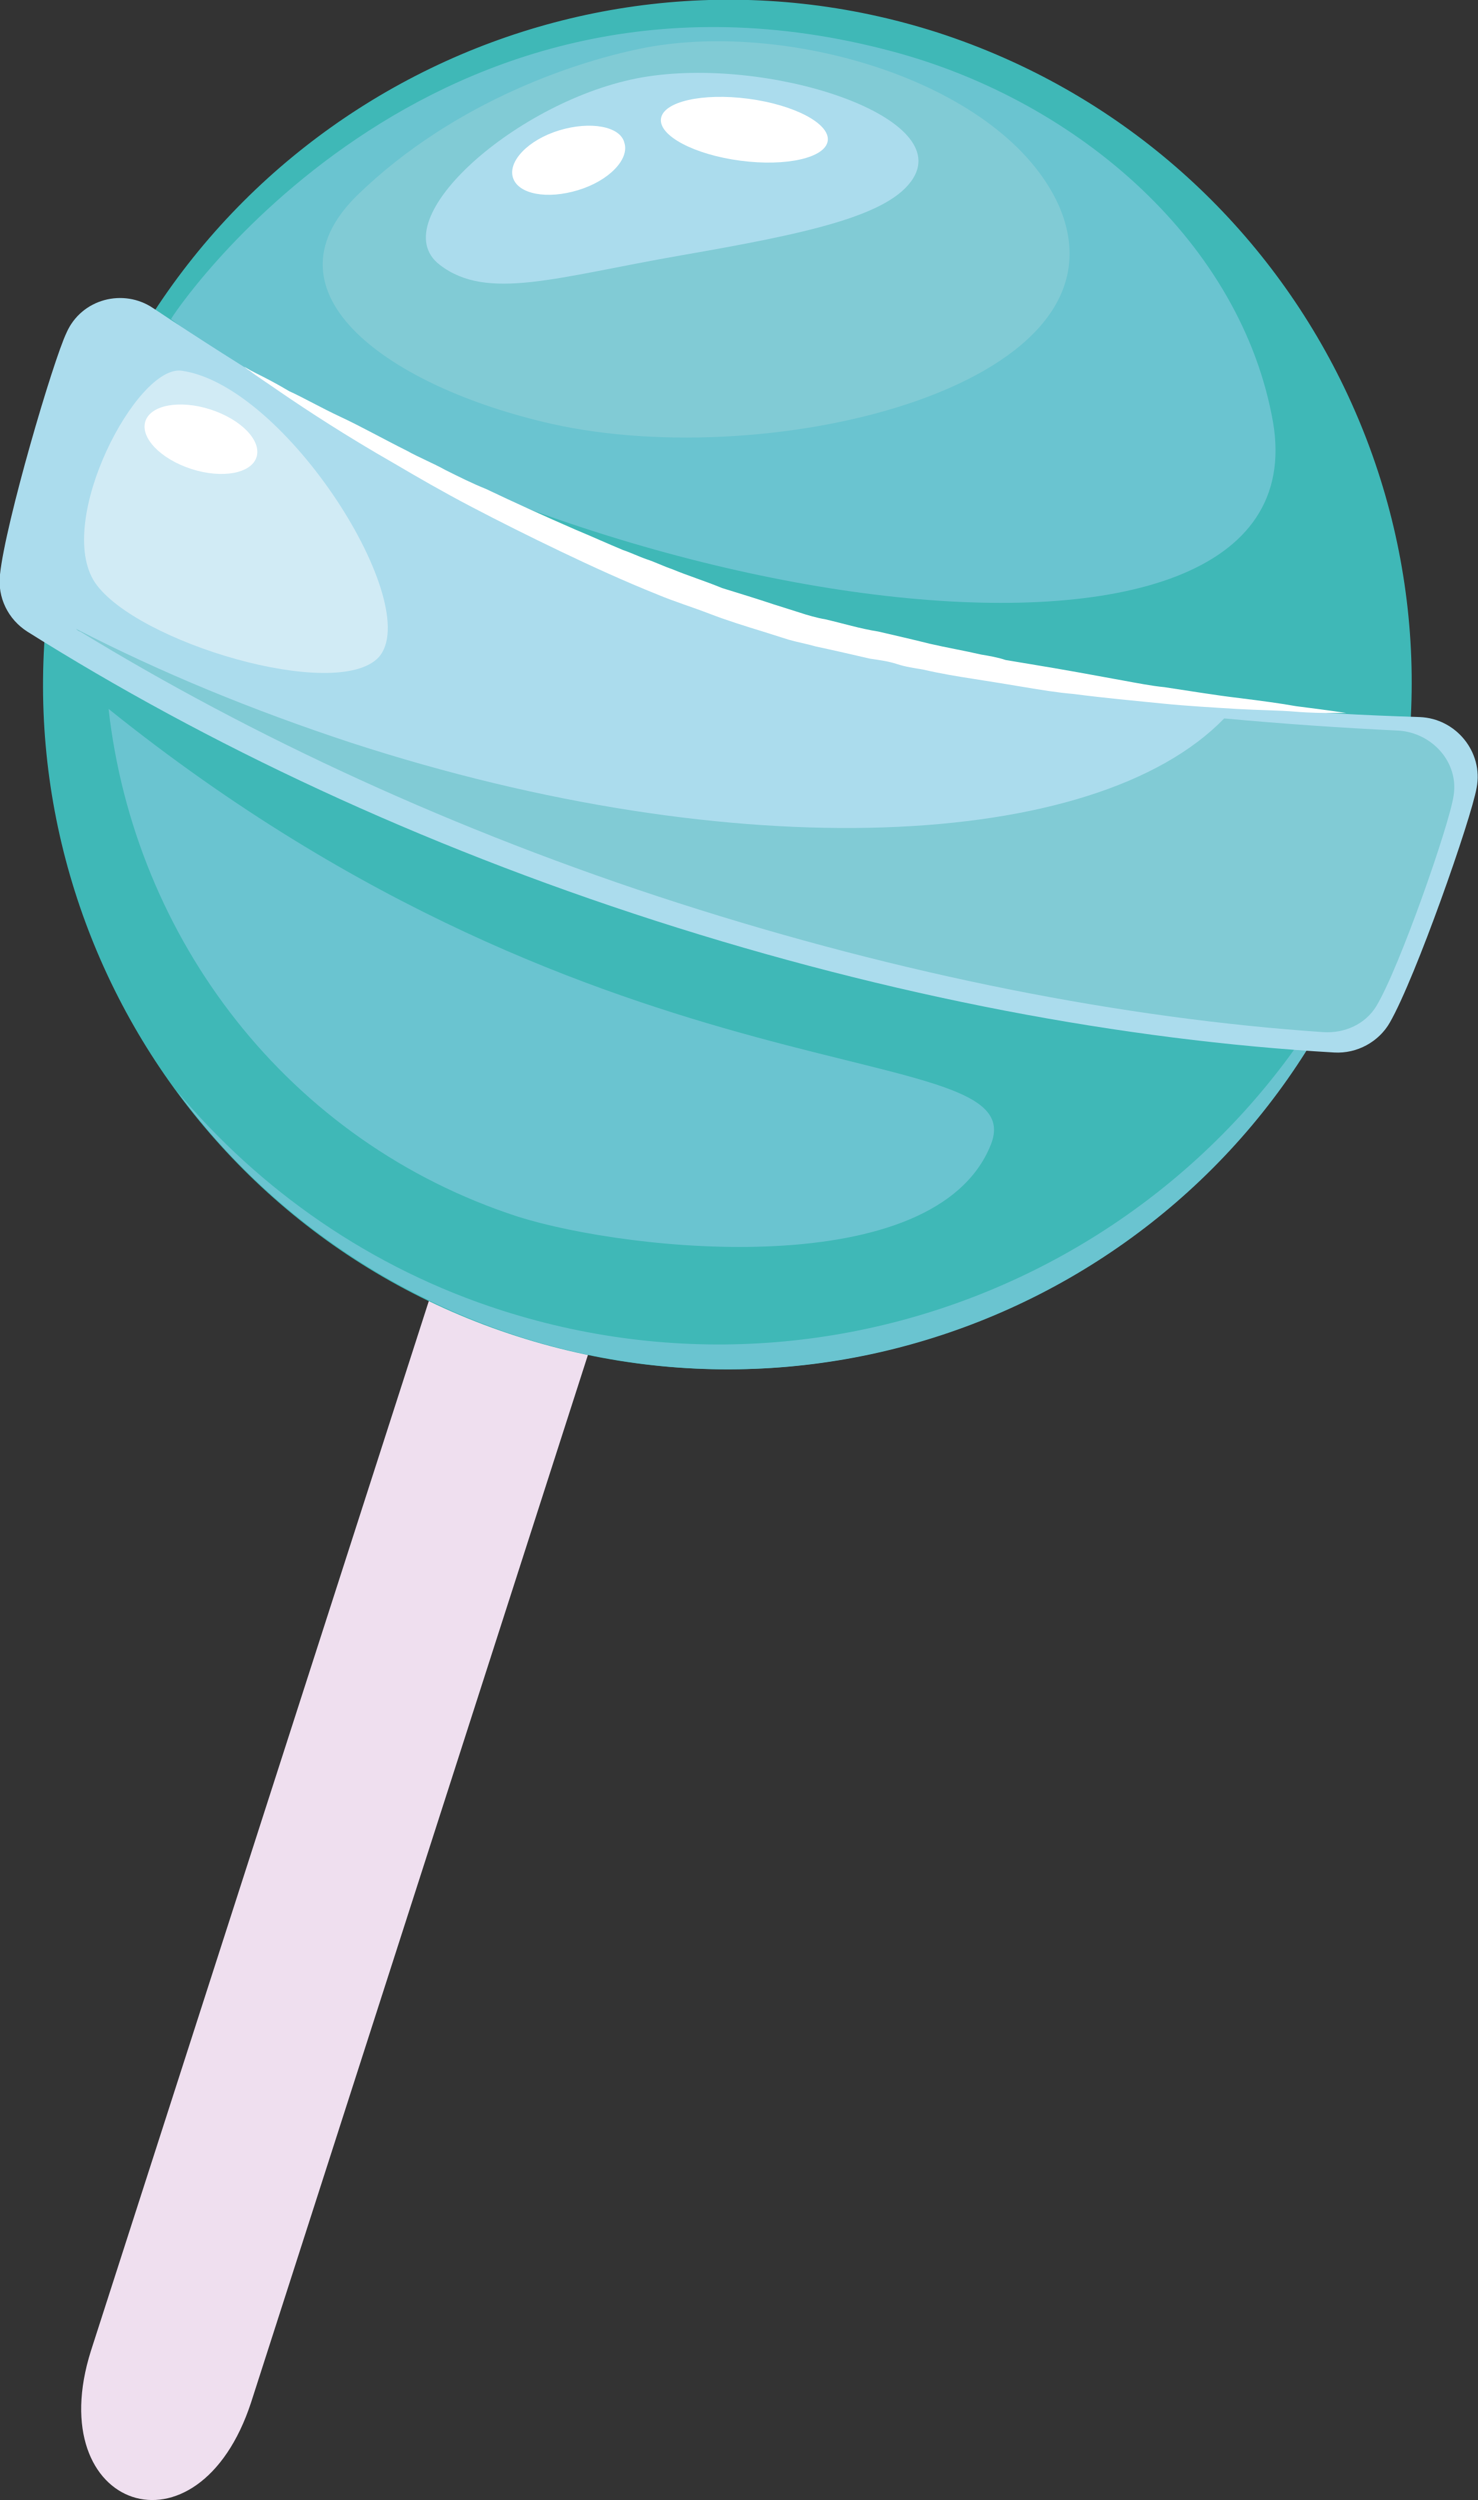 <?xml version="1.0" encoding="utf-8"?>
<!-- Generator: Adobe Illustrator 23.0.1, SVG Export Plug-In . SVG Version: 6.00 Build 0)  -->
<svg version="1.1" id="Layer_1" xmlns="http://www.w3.org/2000/svg" xmlns:xlink="http://www.w3.org/1999/xlink" x="0px" y="0px"
	 viewBox="0 0 108.9 184.1" style="enable-background:new 0 0 108.9 184.1;" xml:space="preserve">
<rect x="0" y="0" width="108.9" height="184.1" fill="#333333" stroke="none"/>
<style type="text/css">
	.st0{fill:#EFDFEF;}
	.st1{fill:#6AC4D0;}
	.st2{fill:#3FB8B7;}
	.st3{fill:#ABDCED;}
	.st4{fill:#FFFFFF;}
	.st5{fill:#D1EBF5;}
	.st6{fill:#81CBD5;}
</style>
<g>
	<path class="st0" d="M6.7,173.1L42.9,60.7c1-3.2,4.5-5,7.8-4l0,0c3.2,1,5,4.5,4,7.7L18.5,176.9C14.6,188.8,3,184.8,6.7,173.1z"/>
	<g>
		
			<ellipse transform="matrix(0.307 -0.952 0.952 0.307 -10.562 85.731)" class="st1" cx="53.6" cy="50.1" rx="49.2" ry="48.9"/>
		<path class="st2" d="M69.1,2.4C42.6-6.1,14.2,8.5,5.6,35c-8.5,26.5,6,54.9,32.5,63.4c26.5,8.5,54.9-6,63.4-32.5
			C110.2,39.4,95.6,11,69.1,2.4z M65.8,3.8C79.6,7.5,91.5,18,93.8,31.1c3.8,22.4-52.9,14.2-81.2-7.6C12.5,23.5,31.5-5.4,65.8,3.8z
			 M38.2,89.6C21.2,84.1,9.9,69.1,8,52.2C45.1,82,76.3,76.1,73,84.3C68.9,94.5,46.5,92.2,38.2,89.6z"/>
		<path class="st1" d="M37,96.5c-9.7-3.1-17.9-8.9-24-16.2C19,88.5,27.7,95,38.2,98.4c26.5,8.5,54.9-6,63.4-32.5
			c0.2-0.5,0.3-1,0.5-1.5C92.7,90.8,63.9,105.1,37,96.5z"/>
		<path class="st3" d="M11.3,22.7c-2.2-1.5-5.3-0.7-6.4,1.8c-1,2.1-4.5,14-4.9,17.8c-0.2,1.7,0.6,3.3,2,4.2
			c13.2,8.3,28.9,15.7,46.3,21.3c17.4,5.6,34.5,8.8,50,9.7c1.7,0.1,3.3-0.8,4.1-2.2c1.9-3.3,6-15,6.4-17.3c0.5-2.6-1.5-5.1-4.2-5.2
			c-16.1-0.5-33.4-2.5-49.1-7.6S24.8,31.7,11.3,22.7z"/>
		<path class="st4" d="M18,27c0,0,0.3,0.2,0.9,0.5c0.6,0.3,1.4,0.7,2.4,1.3c1.1,0.5,2.3,1.2,3.8,1.9c1.5,0.7,3.1,1.6,4.9,2.5
			c0.9,0.5,1.9,0.9,2.8,1.4c1,0.5,2,1,3,1.4c2.1,1,4.3,2,6.6,3c1.2,0.5,2.3,1,3.5,1.5c0.6,0.2,1.2,0.5,1.8,0.7
			c0.6,0.2,1.2,0.5,1.8,0.7c1.2,0.5,2.5,0.9,3.7,1.4c1.3,0.4,2.6,0.8,3.8,1.2l1.9,0.6c0.6,0.2,1.3,0.4,1.9,0.5
			c1.3,0.3,2.6,0.7,3.9,0.9c1.3,0.3,2.6,0.6,3.8,0.9c1.3,0.3,2.5,0.5,3.8,0.8c0.6,0.1,1.2,0.2,1.8,0.4c0.6,0.1,1.2,0.2,1.8,0.3
			c1.2,0.2,2.4,0.4,3.5,0.6c1.1,0.2,2.2,0.4,3.3,0.6s2.1,0.4,3.1,0.5c2,0.3,3.8,0.6,5.5,0.8c1.6,0.2,3.1,0.4,4.2,0.6
			c2.4,0.3,3.7,0.5,3.7,0.5s-0.3,0-1,0s-1.6,0-2.8-0.1s-2.6-0.1-4.3-0.2c-1.6-0.1-3.5-0.2-5.5-0.4c-2-0.2-4.2-0.4-6.5-0.7
			c-1.2-0.1-2.4-0.3-3.6-0.5c-1.2-0.2-2.4-0.4-3.7-0.6c-1.3-0.2-2.5-0.4-3.8-0.7c-0.6-0.1-1.3-0.2-1.9-0.4s-1.3-0.3-2-0.4
			c-1.3-0.3-2.6-0.6-4-0.9c-0.7-0.2-1.3-0.3-2-0.5l-1.9-0.6c-1.3-0.4-2.6-0.8-3.9-1.3c-1.3-0.5-2.6-0.9-3.8-1.4
			c-2.5-1-4.9-2.1-7.2-3.2s-4.5-2.2-6.6-3.3c-2.1-1.1-4-2.2-5.7-3.2c-3.5-2-6.4-3.9-8.3-5.2c-1-0.7-1.8-1.2-2.3-1.6
			C18.2,27.2,18,27,18,27z"/>
		<path class="st5" d="M13.4,27.3c-3.3-0.5-9.4,11.1-6.4,15.6c3,4.4,17.8,8.8,20.9,5.5C31.3,44.6,21.1,28.4,13.4,27.3z"/>
		<path class="st6" d="M107.1,58.6c0.4-2.4-1.5-4.6-4-4.8c-4.2-0.2-8.6-0.5-12.9-0.9c-9.5,9.8-36,11-64.3,1.8
			c-7.3-2.4-14.1-5.2-20.3-8.4c0.1,0.1,0.2,0.2,0.3,0.2c12.6,7.7,27.6,14.7,44.1,20s32.8,8.5,47.5,9.5c1.6,0.1,3.1-0.6,3.9-1.9
			C103.1,71.3,106.8,60.7,107.1,58.6z"/>
		<path class="st6" d="M47.6,3.5c-4.7,0.9-14,3.8-21.3,10.9c-7.3,7.2,2.4,14.1,14.3,16.8c16.4,3.7,43.2-2.9,37.4-16.1
			C73.9,6.1,58.3,1.5,47.6,3.5z"/>
		<path class="st3" d="M67.3,13.1c-1.7,2.8-7.9,4.1-17.1,5.7s-14.3,3.4-17.8,0.7c-4.3-3.3,5.8-12.2,14.9-13.8
			C56.5,4.1,70.1,8.5,67.3,13.1z"/>
		<ellipse transform="matrix(0.307 -0.952 0.952 0.307 -20.583 36.485)" class="st4" cx="14.8" cy="32.4" rx="2.3" ry="4.3"/>
		<ellipse transform="matrix(0.131 -0.991 0.991 0.131 38.238 62.713)" class="st4" cx="54.9" cy="9.5" rx="2.3" ry="6.2"/>
		<path class="st4" d="M46,10.5c0.4,1.2-1.1,2.8-3.4,3.5c-2.3,0.7-4.4,0.3-4.8-0.9s1.1-2.8,3.4-3.5C43.5,8.9,45.7,9.3,46,10.5z"/>
	</g>
</g>
</svg>
